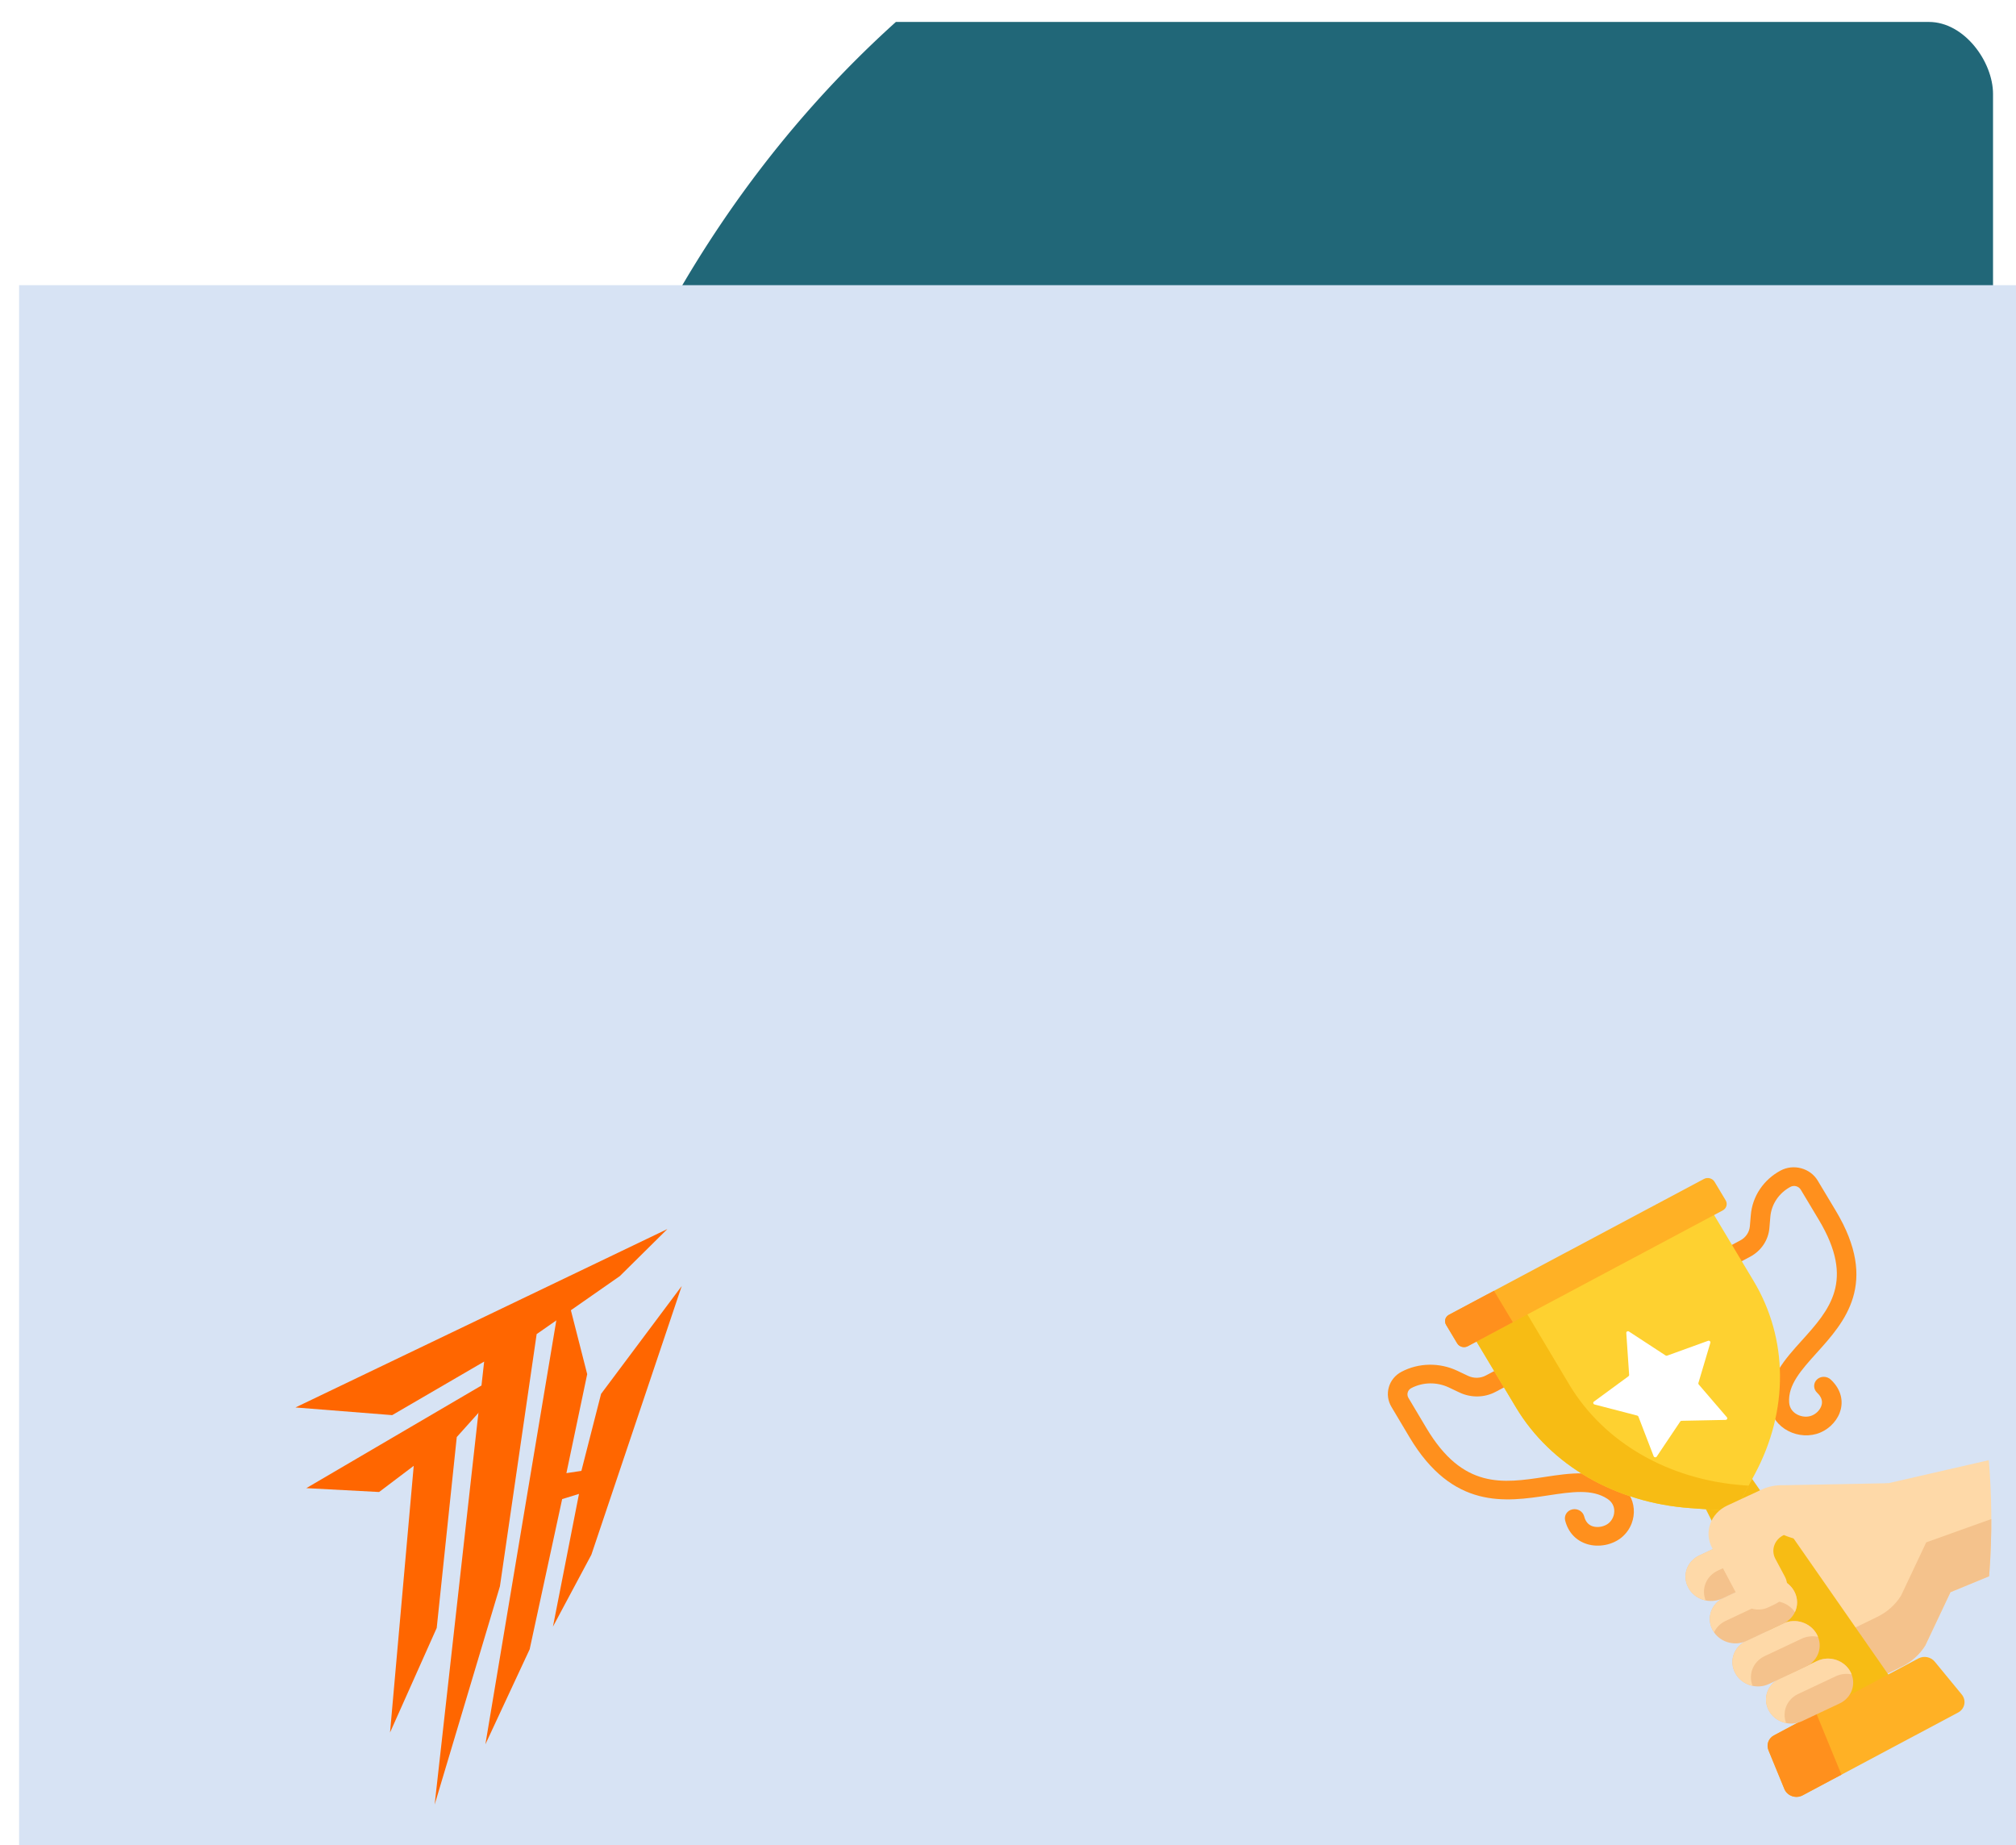 <?xml version="1.0" encoding="UTF-8" standalone="no"?>
<svg
   xmlns:dc="http://purl.org/dc/elements/1.1/"
   xmlns:cc="http://creativecommons.org/ns#"
   xmlns:rdf="http://www.w3.org/1999/02/22-rdf-syntax-ns#"
   xmlns:svg="http://www.w3.org/2000/svg"
   xmlns="http://www.w3.org/2000/svg"
   xmlns:xlink="http://www.w3.org/1999/xlink"
   xmlns:sodipodi="http://sodipodi.sourceforge.net/DTD/sodipodi-0.dtd"
   xmlns:inkscape="http://www.inkscape.org/namespaces/inkscape"
   version="1.0"
   width="100%"
   height="100%"
   viewBox="0 0 467.696 428.103"
   preserveAspectRatio="xMidYMid meet"
   id="svg2"
   inkscape:version="0.48.5 r10040"
   sodipodi:docname="strava_ice_square.svg"
   inkscape:export-filename="D:\Projekte\tiroltrailhead\webmap\images\your_stencils\icedearth_pokal_sq.png"
   inkscape:export-xdpi="200"
   inkscape:export-ydpi="200">
  <defs
     id="defs38">
    <clipPath
       clipPathUnits="userSpaceOnUse"
       id="clipPath3808">
      <path
         sodipodi:type="arc"
         style="fill:none;stroke:#ff8dff;stroke-width:3.5;stroke-linecap:round;stroke-linejoin:round;stroke-miterlimit:4;stroke-opacity:1;stroke-dasharray:none"
         id="path3810"
         sodipodi:cx="202.11864"
         sodipodi:cy="248.38136"
         sodipodi:rx="204.81355"
         sodipodi:ry="214.24576"
         d="m 406.932,248.381 a 204.814,214.246 0 1 1 -409.627,0 204.814,214.246 0 1 1 409.627,0 z"
         transform="matrix(0.946,0,0,0.946,-3.835,-26.087)" />
    </clipPath>
    <clipPath
       clipPathUnits="userSpaceOnUse"
       id="clipPath3812">
      <path
         sodipodi:type="arc"
         style="fill:none;stroke:#ff8dff;stroke-width:3.5;stroke-linecap:round;stroke-linejoin:round;stroke-miterlimit:4;stroke-opacity:1;stroke-dasharray:none"
         id="path3814"
         sodipodi:cx="202.11864"
         sodipodi:cy="248.38136"
         sodipodi:rx="204.81355"
         sodipodi:ry="214.24576"
         d="m 406.932,248.381 a 204.814,214.246 0 1 1 -409.627,0 204.814,214.246 0 1 1 409.627,0 z"
         transform="matrix(9.207,0,0,-9.295,-42.866,4439.696)" />
    </clipPath>
    <clipPath
       clipPathUnits="userSpaceOnUse"
       id="clipPath3808-1">
      <path
         sodipodi:type="arc"
         style="fill:none;stroke:#ff8dff;stroke-width:3.5;stroke-linecap:round;stroke-linejoin:round;stroke-miterlimit:4;stroke-opacity:1;stroke-dasharray:none"
         id="path3810-7"
         sodipodi:cx="202.11864"
         sodipodi:cy="248.38136"
         sodipodi:rx="204.81355"
         sodipodi:ry="214.24576"
         d="m 406.932,248.381 a 204.814,214.246 0 1 1 -409.627,0 204.814,214.246 0 1 1 409.627,0 z"
         transform="matrix(0.946,0,0,0.946,-3.835,-26.087)" />
    </clipPath>
    <clipPath
       clipPathUnits="userSpaceOnUse"
       id="clipPath3808-1-0">
      <path
         sodipodi:type="arc"
         style="fill:none;stroke:#ff8dff;stroke-width:3.5;stroke-linecap:round;stroke-linejoin:round;stroke-miterlimit:4;stroke-opacity:1;stroke-dasharray:none"
         id="path3810-7-9"
         sodipodi:cx="202.11864"
         sodipodi:cy="248.38136"
         sodipodi:rx="204.81355"
         sodipodi:ry="214.24576"
         d="m 406.932,248.381 a 204.814,214.246 0 1 1 -409.627,0 204.814,214.246 0 1 1 409.627,0 z"
         transform="matrix(0.946,0,0,0.946,-3.835,-26.087)" />
    </clipPath>
    <clipPath
       clipPathUnits="userSpaceOnUse"
       id="clipPath3808-1-0-4">
      <path
         sodipodi:type="arc"
         style="fill:none;stroke:#ff8dff;stroke-width:3.5;stroke-linecap:round;stroke-linejoin:round;stroke-miterlimit:4;stroke-opacity:1;stroke-dasharray:none"
         id="path3810-7-9-5"
         sodipodi:cx="202.11864"
         sodipodi:cy="248.38136"
         sodipodi:rx="204.81355"
         sodipodi:ry="214.24576"
         d="m 406.932,248.381 a 204.814,214.246 0 1 1 -409.627,0 204.814,214.246 0 1 1 409.627,0 z"
         transform="matrix(0.946,0,0,0.946,-3.835,-26.087)" />
    </clipPath>
    <clipPath
       clipPathUnits="userSpaceOnUse"
       id="clipPath3884">
      <path
         sodipodi:type="arc"
         style="fill:none;stroke:#00a0ff;stroke-opacity:1"
         id="path3886"
         sodipodi:cx="214.3582"
         sodipodi:cy="215.81009"
         sodipodi:rx="202.4239"
         sodipodi:ry="204.71896"
         d="m 416.782,215.81 a 202.424,204.719 0 1 1 -404.848,0 202.424,204.719 0 1 1 404.848,0 z"
         transform="matrix(0.929,0,0,0.918,16.651,13.035)" />
    </clipPath>
    <clipPath
       clipPathUnits="userSpaceOnUse"
       id="clipPath3888">
      <path
         sodipodi:type="arc"
         style="fill:none;stroke:#00a0ff;stroke-opacity:1"
         id="path3890"
         sodipodi:cx="214.3582"
         sodipodi:cy="215.81009"
         sodipodi:rx="202.4239"
         sodipodi:ry="204.71896"
         d="m 416.782,215.81 a 202.424,204.719 0 1 1 -404.848,0 202.424,204.719 0 1 1 404.848,0 z"
         transform="matrix(0.929,0,0,0.918,16.651,13.035)" />
    </clipPath>
    <clipPath
       clipPathUnits="userSpaceOnUse"
       id="clipPath3892">
      <path
         sodipodi:type="arc"
         style="fill:none;stroke:#00a0ff;stroke-opacity:1"
         id="path3894"
         sodipodi:cx="214.3582"
         sodipodi:cy="215.81009"
         sodipodi:rx="202.4239"
         sodipodi:ry="204.71896"
         d="m 416.782,215.81 a 202.424,204.719 0 1 1 -404.848,0 202.424,204.719 0 1 1 404.848,0 z"
         transform="matrix(0.929,0,0,0.918,16.651,13.035)" />
    </clipPath>
    <clipPath
       clipPathUnits="userSpaceOnUse"
       id="clipPath3900">
      <path
         sodipodi:type="arc"
         style="fill:none;stroke:#00a0ff;stroke-opacity:1"
         id="path3902"
         sodipodi:cx="214.3582"
         sodipodi:cy="215.81009"
         sodipodi:rx="202.4239"
         sodipodi:ry="204.71896"
         d="m 416.782,215.81 a 202.424,204.719 0 1 1 -404.848,0 202.424,204.719 0 1 1 404.848,0 z"
         transform="matrix(0.929,0,0,0.918,16.651,13.035)" />
    </clipPath>
    <clipPath
       clipPathUnits="userSpaceOnUse"
       id="clipPath4289">
      <path
         transform="matrix(-3.934,1.182,1.169,3.89,986.222,-1413.395)"
         d="m 416.782,215.81 a 202.424,204.719 0 1 1 -404.848,0 202.424,204.719 0 1 1 404.848,0 z"
         sodipodi:ry="204.71896"
         sodipodi:rx="202.4239"
         sodipodi:cy="215.81009"
         sodipodi:cx="214.3582"
         id="path4291"
         style="fill:none;stroke:#00a0ff;stroke-opacity:1"
         sodipodi:type="arc" />
    </clipPath>
    <clipPath
       clipPathUnits="userSpaceOnUse"
       id="clipPath3880">
      <path
         sodipodi:type="arc"
         style="fill:none;stroke:#00a0ff;stroke-opacity:1"
         id="path3882"
         sodipodi:cx="214.3582"
         sodipodi:cy="215.81009"
         sodipodi:rx="202.4239"
         sodipodi:ry="204.71896"
         d="m 416.782,215.81 a 202.424,204.719 0 1 1 -404.848,0 202.424,204.719 0 1 1 404.848,0 z"
         transform="matrix(2.915,-0.876,0.866,2.882,-370.481,-539.625)" />
    </clipPath>
    <clipPath
       clipPathUnits="userSpaceOnUse"
       id="clipPath4563">
      <rect
         style="fill:#808080;fill-opacity:0;fill-rule:nonzero;stroke:#00a0ff;stroke-width:0.857;stroke-linecap:round;stroke-linejoin:round;stroke-miterlimit:4;stroke-opacity:1;stroke-dasharray:none"
         id="rect4565"
         width="379.94"
         height="362.08"
         x="-61.61"
         y="35.489"
         rx="14.527"
         ry="14.527" />
    </clipPath>
    <clipPath
       clipPathUnits="userSpaceOnUse"
       id="clipPath4583">
      <path
         style="fill:none;stroke:#000000;stroke-width:0.659px;stroke-linecap:butt;stroke-linejoin:miter;stroke-opacity:1"
         d="m -280.176,24.021 8.005,-8.781 10.746,-8.76 12.017,-7.432 11.573,-4.06 12.54,-2.214 13.47,-0.81 12.848,-0.478 17.396,1.083 9.889,2.523 10.223,4.736 14.527,16.963 10.122,14.944 c 3.189,10.219 2.962,19.62 6.049,27.824 2.439,6.7 3.565,12.525 4.839,18.449 0.109,4.951 2.159,0.919 -2.571,13.761 0,0 -2.849,8.235 -1.663,10.888 0.998,2.235 3.254,24.971 -1.059,29.79 -0.009,2.386 -2.361,4.318 -4.385,5.898 l -3.629,2.419 c 0,0 -3.024,1.815 -4.234,5.444 -1.21,3.629 -3.932,6.049 -3.932,6.049 0,0 -1.815,2.117 -4.234,5.746 -2.419,3.629 -3.327,1.512 -4.537,8.771 -1.21,7.258 -3.629,13.912 -5.444,19.961 -1.815,6.049 1.21,2.419 -2.419,8.468 -3.629,6.049 -2.419,8.468 -5.444,11.493 -3.024,3.024 -2.419,3.629 -8.468,7.258 -6.049,3.629 -8.468,4.234 -9.073,7.258 -0.605,3.024 -1.815,5.444 -0.605,10.283 1.21,4.839 1.815,12.702 2.419,16.332 0.605,3.629 3.024,8.468 3.024,8.468 0,0 5.444,7.258 8.468,9.073 3.024,1.815 6.049,9.678 6.049,9.678 0,0 1.815,6.049 2.419,8.468 0.605,2.419 0.605,4.839 3.629,9.073 3.024,4.234 6.654,7.863 9.678,12.097 3.024,4.234 11.493,18.146 11.493,18.146 0,0 3.024,6.654 5.444,10.283 2.419,3.629 18.283,38.456 18.283,38.456 -103.836,-0.997 -140.308,2.271 -252.028,0.999 -24.352,-0.277 -19.984,-17.229 -21.033,-29.808 1.043,-57.247 1.621,-65.999 43.331,-119.692 -59.948,65.934 -5.287,0.022 -7.516,-16.373 0,0 -3.024,3.629 -6.654,7.258 -10.461,14.302 -6.304,4.314 -2.419,-3.629 2.419,-4.839 5.444,-14.517 5.444,-14.517 0,0 -0.605,-1.21 -3.629,4.234 -3.024,5.444 -4.234,7.258 -6.654,10.283 -2.419,3.024 -7.258,9.073 -4.839,3.629 2.419,-5.444 7.258,-13.912 7.258,-13.912 0,0 4.839,-12.702 3.629,-9.678 -1.21,3.024 -6.049,9.073 -9.678,12.097 -3.629,3.024 -10.888,12.702 -4.839,1.21 6.049,-11.493 13.912,-22.985 13.912,-22.985 0,0 6.654,-12.702 7.258,-17.541 0.605,-4.839 4.234,-10.888 0.605,-6.049 -3.629,4.839 -9.073,11.493 -13.912,18.146 -4.839,6.654 -15.727,16.332 -22.38,22.985 -6.654,6.654 -3.024,1.815 -7.258,7.258 -4.234,5.444 -7.258,9.073 -12.097,14.517 -4.839,5.444 -12.702,10.888 -6.049,3.629 6.654,-7.258 9.073,-9.073 16.332,-18.751 7.258,-9.678 7.863,-10.888 13.307,-20.566 5.444,-9.678 13.307,-22.985 13.307,-22.985 0,0 -2.419,-1.21 1.21,-9.073 3.629,-7.863 9.678,-18.751 9.678,-18.751 l 12.702,-18.751 -15.122,7.863 c 0,0 -0.605,-1.815 -9.678,1.815 -9.073,3.629 -14.517,5.444 -19.356,9.678 -4.839,4.234 -11.493,9.678 -11.493,9.678 0,0 12.097,-14.517 13.912,-17.541 1.815,-3.024 5.444,-7.863 1.815,-4.839 -3.629,3.024 -11.493,5.444 -11.493,5.444 0,0 4.234,-5.444 7.863,-6.654 3.629,-1.21 9.073,-2.419 12.702,-9.073 3.629,-6.654 3.629,-13.307 11.493,-19.356 7.863,-6.049 10.283,-11.493 16.936,-15.727 6.654,-4.234 27.824,-14.517 32.058,-16.332 4.234,-1.815 12.702,-8.771 16.332,-10.888 2.154,-1.257 4.234,-3.78 10.888,-11.039 6.654,-7.258 12.702,-13.761 12.702,-13.761 z"
         id="path4585"
         inkscape:connector-curvature="0"
         sodipodi:nodetypes="ccccccccccccccccscccscssssssssscscssscscsccccccssscssscssssssssscscccsscsscsssssssc" />
    </clipPath>
  </defs>
  <sodipodi:namedview
     pagecolor="#89ffff"
     bordercolor="#666666"
     borderopacity="1"
     objecttolerance="10"
     gridtolerance="10"
     guidetolerance="10"
     inkscape:pageopacity="0"
     inkscape:pageshadow="2"
     inkscape:window-width="1462"
     inkscape:window-height="841"
     id="namedview36"
     showgrid="false"
     inkscape:zoom="1.4"
     inkscape:cx="107.441"
     inkscape:cy="220.53288"
     inkscape:window-x="66"
     inkscape:window-y="-8"
     inkscape:window-maximized="1"
     inkscape:current-layer="svg2"
     fit-margin-top="5"
     fit-margin-left="5"
     fit-margin-right="5"
     fit-margin-bottom="5"
     inkscape:snap-grids="false">
    <inkscape:grid
       type="xygrid"
       id="grid3295"
       empspacing="5"
       visible="true"
       enabled="true"
       snapvisiblegridlinesonly="true"
       originx="66.426px"
       originy="-1.251px" />
  </sodipodi:namedview>
  <path
     sodipodi:type="arc"
     style="fill:#216778;fill-opacity:1;fill-rule:nonzero;stroke:none"
     id="path3104"
     sodipodi:cx="214.3582"
     sodipodi:cy="215.81009"
     sodipodi:rx="231.12976"
     sodipodi:ry="231.12976"
     d="m 445.488,215.81 a 231.13,231.13 0 1 1 -462.26,0 231.13,231.13 0 1 1 462.26,0 z"
     transform="matrix(1.024,0,0,1.15,136.396,-35.721)"
     clip-path="url(#clipPath4563)" />
  <flowRoot
     xml:space="preserve"
     id="flowRoot3038"
     style="font-size:40px;font-style:normal;font-variant:normal;font-weight:normal;font-stretch:normal;text-align:start;line-height:125%;letter-spacing:-1px;word-spacing:0px;writing-mode:lr-tb;text-anchor:start;fill:#000000;fill-opacity:1;stroke:none;font-family:Snap ITC;-inkscape-font-specification:Snap ITC"
     clip-path="url(#clipPath3892)"
     transform="translate(66.426,8.825)"><flowRegion
       id="flowRegion3040"><rect
         id="rect3042"
         width="39.475"
         height="40.393"
         x="164.326"
         y="152.467" /></flowRegion><flowPara
       id="flowPara3044" /></flowRoot>  <flowRoot
     xml:space="preserve"
     id="flowRoot3801"
     style="font-size:40px;font-style:normal;font-variant:normal;font-weight:normal;font-stretch:normal;text-align:start;line-height:125%;letter-spacing:-1px;word-spacing:0px;writing-mode:lr-tb;text-anchor:start;fill:#000000;fill-opacity:1;stroke:none;font-family:Snap ITC;-inkscape-font-specification:Snap ITC"
     clip-path="url(#clipPath3888)"
     transform="translate(66.426,8.825)"><flowRegion
       id="flowRegion3803"><rect
         id="rect3805"
         width="123.015"
         height="79.868"
         x="105.573"
         y="251.613" /></flowRegion><flowPara
       id="flowPara3807" /></flowRoot>  <flowRoot
     xml:space="preserve"
     id="flowRoot3809"
     style="font-size:40px;font-style:normal;font-variant:normal;font-weight:normal;font-stretch:normal;text-align:start;line-height:125%;letter-spacing:-1px;word-spacing:0px;writing-mode:lr-tb;text-anchor:start;fill:#000000;fill-opacity:1;stroke:none;font-family:Snap ITC;-inkscape-font-specification:Snap ITC"
     clip-path="url(#clipPath3884)"
     transform="translate(66.426,8.825)"><flowRegion
       id="flowRegion3811"><rect
         id="rect3813"
         width="106.491"
         height="84.458"
         x="131.277"
         y="300.268" /></flowRegion><flowPara
       id="flowPara3815" /></flowRoot>  <g
     id="g3097"
     transform="matrix(0.991,0,0,0.991,1.791,3.092)">
    <flowRoot
       transform="matrix(2.107,0,0,3.369,291.632,-6.793)"
       style="font-size:40px;font-style:normal;font-variant:normal;font-weight:normal;font-stretch:normal;text-align:center;line-height:125%;letter-spacing:-1px;word-spacing:0px;writing-mode:lr-tb;text-anchor:middle;fill:#162d50;fill-opacity:1;stroke:none;font-family:Snap ITC;-inkscape-font-specification:Snap ITC"
       id="flowRoot3817-1"
       xml:space="preserve"><flowRegion
         id="flowRegion3819-7"><rect
           style="text-align:center;text-anchor:middle;fill:#162d50;fill-opacity:1"
           y="23.025"
           x="-134.949"
           height="218.489"
           width="351.603"
           id="rect3821-4" /></flowRegion><flowPara
         style="font-style:normal;font-variant:normal;font-weight:normal;font-stretch:normal;text-align:center;line-height:88%;letter-spacing:0px;text-anchor:middle;fill:#162d50;fill-opacity:1;stroke:none;font-family:IcedEarth;-inkscape-font-specification:IcedEarth"
         id="flowPara3823-0">ICED<flowSpan
   id="flowSpan3829-9"
   style="text-align:center;line-height:88%;letter-spacing:0px;text-anchor:middle;fill:#162d50;stroke:none" /></flowPara><flowPara
         id="flowPara3178"
         style="font-style:normal;font-variant:normal;font-weight:normal;font-stretch:normal;text-align:center;line-height:88%;letter-spacing:0px;text-anchor:middle;fill:#162d50;fill-opacity:1;stroke:none;font-family:IcedEarth;-inkscape-font-specification:IcedEarth">EARTH</flowPara><flowPara
         id="flowPara3833-4"
         style="font-style:normal;font-variant:normal;font-weight:normal;font-stretch:normal;text-align:center;line-height:88%;letter-spacing:0px;text-anchor:middle;fill:#162d50;fill-opacity:1;stroke:none;font-family:IcedEarth;-inkscape-font-specification:IcedEarth" /></flowRoot>    <flowRoot
       transform="matrix(2.107,0,0,3.369,287,-13.931)"
       style="font-size:40px;font-style:normal;font-variant:normal;font-weight:normal;font-stretch:normal;text-align:center;line-height:125%;letter-spacing:-1px;word-spacing:0px;writing-mode:lr-tb;text-anchor:middle;fill:#d7e3f4;fill-opacity:1;stroke:none;font-family:Snap ITC;-inkscape-font-specification:Snap ITC"
       id="flowRoot3817"
       xml:space="preserve"><flowRegion
         id="flowRegion3819"><rect
           style="text-align:center;text-anchor:middle;fill:#d7e3f4;fill-opacity:1"
           y="23.025"
           x="-134.949"
           height="218.489"
           width="351.603"
           id="rect3821" /></flowRegion><flowPara
         style="font-style:normal;font-variant:normal;font-weight:normal;font-stretch:normal;text-align:center;line-height:88%;letter-spacing:0px;text-anchor:middle;fill:#d7e3f4;fill-opacity:1;stroke:none;font-family:IcedEarth;-inkscape-font-specification:IcedEarth"
         id="flowPara3823">ICED<flowSpan
   id="flowSpan3829"
   style="text-align:center;line-height:88%;letter-spacing:0px;text-anchor:middle;fill:#d7e3f4;stroke:none" /></flowPara><flowPara
         id="flowPara3176"
         style="font-style:normal;font-variant:normal;font-weight:normal;font-stretch:normal;text-align:center;line-height:88%;letter-spacing:0px;text-anchor:middle;fill:#d7e3f4;fill-opacity:1;stroke:none;font-family:IcedEarth;-inkscape-font-specification:IcedEarth">EARTH</flowPara><flowPara
         id="flowPara3833"
         style="font-style:normal;font-variant:normal;font-weight:normal;font-stretch:normal;text-align:center;line-height:88%;letter-spacing:0px;text-anchor:middle;fill:#d7e3f4;fill-opacity:1;stroke:none;font-family:IcedEarth;-inkscape-font-specification:IcedEarth" /></flowRoot>  </g>
  <image
     y="-10.69"
     x="-424.38"
     id="image3920"
     xlink:href="file:///D:/Desktop/2020-11-20%2010_53_30-'Game%20of%20Thrones'_%20The%20huge%20difference%20between%20White%20Walkers%20and%20wights%20-%20Busine.jpg"
     height="494.035"
     width="342.616"
     clip-path="url(#clipPath4583)"
     transform="matrix(1.057,0,0,1.1,446.554,13.357)" />
  <g
     id="g3135"
     transform="matrix(-0.102,0.266,0.281,0.102,352.431,242.916)"
     clip-path="url(#clipPath3880)">
    <g
       id="g3051">
      <path
         id="path3053"
         d="m 191.039,333.947 c -1.001,0 -1.998,-0.058 -2.987,-0.176 -8.962,-1.07 -16.093,-6.596 -20.08,-15.558 -1.706,-3.836 0.021,-8.329 3.857,-10.034 3.834,-1.704 8.328,0.021 10.035,3.856 1.772,3.985 4.46,6.22 7.991,6.64 4.147,0.492 9.063,-1.606 11.676,-5 2.397,-3.112 3.263,-7.481 2.261,-11.401 -0.64,-2.503 -2.331,-5.896 -6.753,-7.839 -13.172,-5.791 -28.175,-0.242 -45.548,6.179 C 120.026,312.248 80.864,326.727 37.326,274.96 L 19.295,253.521 c -3.632,-4.317 -5.36,-9.791 -4.868,-15.412 0.492,-5.62 3.147,-10.709 7.473,-14.329 11.735,-9.82 27.551,-13.266 42.307,-9.215 l 8.852,2.43 c 4.708,1.291 9.75,0.188 13.487,-2.956 l 24.017,-20.201 c 3.213,-2.7 8.008,-2.288 10.71,0.925 2.702,3.213 2.288,8.007 -0.924,10.71 l -24.018,20.201 c -7.563,6.36 -17.767,8.593 -27.297,5.98 l -8.851,-2.43 c -9.949,-2.731 -20.613,-0.408 -28.527,6.214 -1.207,1.01 -1.947,2.429 -2.084,3.997 -0.138,1.568 0.344,3.095 1.357,4.3 l 18.031,21.439 c 36.657,43.584 66.093,32.701 97.258,21.18 18.751,-6.933 38.14,-14.102 56.938,-5.839 7.821,3.438 13.278,9.828 15.364,17.993 2.165,8.472 0.317,17.608 -4.945,24.442 -5.234,6.799 -14.001,10.997 -22.536,10.997 z"
         style="fill:#ff901d"
         inkscape:connector-curvature="0" />
      <path
         id="path3055"
         d="m 333.481,213.91 c -3.993,0.001 -8.002,-0.824 -11.723,-2.484 -7.697,-3.434 -13.076,-9.889 -15.146,-18.177 -4.977,-19.92 5.357,-37.825 15.351,-55.139 16.61,-28.776 32.298,-55.958 -4.485,-99.436 L 299.384,17.287 c -1.017,-1.201 -2.44,-1.933 -4.009,-2.062 -1.567,-0.134 -3.093,0.361 -4.291,1.381 -7.86,6.683 -11.947,16.804 -10.932,27.072 l 0.903,9.134 c 0.971,9.834 -2.952,19.516 -10.496,25.898 L 246.6,98.98 c -3.205,2.714 -8.001,2.312 -10.713,-0.894 -2.712,-3.205 -2.312,-8.001 0.893,-10.712 l 23.959,-20.27 c 3.728,-3.153 5.666,-7.937 5.186,-12.797 l -0.903,-9.134 c -1.505,-15.228 4.556,-30.236 16.213,-40.149 4.298,-3.654 9.763,-5.415 15.384,-4.951 5.623,0.462 10.726,3.088 14.37,7.395 l 18.094,21.388 c 43.688,51.639 22.816,87.799 6.046,116.855 -9.259,16.041 -17.255,29.896 -13.768,43.855 1.17,4.686 4.23,6.925 6.59,7.977 3.696,1.649 8.148,1.531 11.62,-0.307 3.785,-2.003 6.685,-6.489 6.896,-10.666 0.179,-3.55 -1.57,-6.577 -5.199,-8.996 -3.493,-2.329 -4.438,-7.048 -2.11,-10.541 2.328,-3.493 7.048,-4.437 10.541,-2.11 8.163,5.44 12.407,13.401 11.952,22.415 -0.479,9.471 -6.493,18.85 -14.967,23.335 -4.071,2.153 -8.627,3.237 -13.203,3.237 z"
         style="fill:#ff901d"
         inkscape:connector-curvature="0" />
    </g>
    <path
       style="fill:#fed9a8"
       d="m 345.309,460.639 -47.817,3.436 -44.971,46.172 c -1.09,1.119 -2.616,2.052 -4.15,1.751 l -44.226,-8.672 c -5.394,-1.058 -21.295,-5.152 -43.186,-12.014 L 231.33,388.75 278.525,310.085 c 7.911,-13.186 26.202,-15.221 36.818,-4.097 l 88.557,67.843 c 13.385,10.254 14.214,30.128 1.73,41.462 l -37.222,33.79 c -6.484,5.966 -14.506,9.978 -23.099,11.556 z"
       id="path3057"
       inkscape:connector-curvature="0"
       sodipodi:nodetypes="cccssccscsccc" />
    <path
       style="fill:#f4c28c"
       d="m 403.9,373.832 -21.651,-16.587 c 2.328,9.273 -0.287,19.597 -8.036,26.632 l -37.222,33.79 c -6.484,5.965 -14.506,9.977 -23.1,11.555 l -47.817,3.436 -62.262,70.509 c 27.193,6.064 27.86,6.066 46.558,9.395 L 297.492,464.075 l 47.817,-3.436 c 8.594,-1.578 16.615,-5.59 23.1,-11.555 l 37.222,-33.79 c 12.484,-11.334 11.655,-31.208 -1.731,-41.462 z"
       id="path3059"
       inkscape:connector-curvature="0"
       sodipodi:nodetypes="ccccccccccccc" />
    <path
       id="path3061"
       d="m 336.501,335.224 8.936,9.612 c -5.031,0.537 -10.186,-1.171 -13.834,-5.095 l -8.131,-8.746 c 4.674,-0.86 9.615,0.557 13.029,4.229 z"
       style="fill:#e8d06b"
       inkscape:connector-curvature="0" />
    <polygon
       id="polygon3063"
       points="274.633,235.737 451.619,417.485 394.845,465.234 245.168,260.519 "
       style="fill:#f7bc14" />
    <path
       id="path3065"
       d="m 65.003,176.751 48.915,58.159 c 34.687,41.243 89.334,61.509 147.215,54.594 l 34.32,-4.1 9.922,-33.11 C 322.108,196.454 311.509,139.143 276.821,97.9 L 227.906,39.741 65.003,176.751 z"
       style="fill:#fed130"
       inkscape:connector-curvature="0" />
    <path
       id="path3067"
       d="m 276.821,97.901 -48.915,-58.159 -34.944,29.39 51.574,61.054 c 34.687,41.243 45.287,98.554 28.554,154.394 l -1.087,3.626 23.45,-2.801 9.922,-33.11 c 16.732,-55.839 6.133,-113.15 -28.554,-154.394 z"
       style="fill:#f7bc14"
       inkscape:connector-curvature="0" />
    <path
       id="path3069"
       d="M 243.304,45.899 68.429,192.977 c -2.547,2.142 -6.349,1.814 -8.491,-0.733 L 48.872,179.086 c -2.142,-2.547 -1.814,-6.349 0.733,-8.491 L 224.48,23.517 c 2.547,-2.142 6.349,-1.814 8.491,0.733 l 11.066,13.158 c 2.143,2.547 1.815,6.348 -0.733,8.491 z"
       style="fill:#ffb125"
       inkscape:connector-curvature="0" />
    <path
       id="path3071"
       d="M 244.037,37.408 232.971,24.25 c -2.142,-2.547 -5.944,-2.875 -8.491,-0.733 L 193.586,49.5 212.41,71.882 243.304,45.899 c 2.548,-2.143 2.876,-5.944 0.733,-8.491 z"
       style="fill:#ff901d"
       inkscape:connector-curvature="0" />
    <path
       id="path3073"
       d="m 189.094,157.089 31.298,13.717 c 0.401,0.176 0.864,0.143 1.236,-0.088 l 29.043,-18.006 c 0.938,-0.581 2.135,0.165 2.026,1.263 l -3.374,34.005 c -0.043,0.436 0.131,0.866 0.465,1.148 l 26.099,22.057 c 0.843,0.712 0.503,2.082 -0.575,2.318 l -33.383,7.299 c -0.428,0.094 -0.783,0.392 -0.948,0.798 l -12.913,31.638 c -0.417,1.022 -1.825,1.122 -2.382,0.169 l -17.258,-29.494 c -0.221,-0.378 -0.615,-0.623 -1.052,-0.655 l -34.08,-2.504 c -1.101,-0.081 -1.631,-1.389 -0.897,-2.213 l 22.717,-25.527 c 0.291,-0.327 0.403,-0.777 0.298,-1.203 l -8.15,-33.186 c -0.261,-1.07 0.819,-1.979 1.83,-1.536 z"
       style="fill:#ffffff"
       inkscape:connector-curvature="0" />
    <path
       id="path3075"
       d="m 494.125,413.381 -106.643,89.692 c -4.629,3.894 -11.638,2.762 -14.806,-2.391 L 355.05,472.015 c -2.569,-4.177 -1.692,-9.606 2.061,-12.762 l 99.047,-83.303 c 3.753,-3.156 9.251,-3.09 12.927,0.157 l 25.222,22.279 c 4.534,4.003 4.448,11.101 -0.182,14.995 z"
       style="fill:#ffb125"
       inkscape:connector-curvature="0" />
    <path
       id="path3077"
       d="m 494.307,398.384 -25.222,-22.279 c -3.675,-3.246 -9.174,-3.313 -12.927,-0.157 l -28.899,24.306 40.226,35.532 26.64,-22.405 c 4.63,-3.894 4.716,-10.992 0.182,-14.997 z"
       style="fill:#ff901d"
       inkscape:connector-curvature="0" />
    <path
       id="path3079"
       d="m 386.244,413.718 0,0 c 7.223,7.781 19.387,8.231 27.165,1.005 l 24.058,-22.35 c 7.774,-7.222 8.224,-19.378 1.004,-27.155 l 0,0 c -7.223,-7.781 -19.387,-8.231 -27.165,-1.005 l -24.058,22.35 c -7.774,7.222 -8.224,19.378 -1.004,27.155 z"
       style="fill:#f4c28c"
       inkscape:connector-curvature="0" />
    <path
       id="path3081"
       d="m 387.248,386.562 24.058,-22.35 c 7.778,-7.226 19.942,-6.776 27.165,1.005 l 0,0 c 4.188,4.512 5.79,10.497 4.883,16.138 -7.318,-6.236 -18.308,-6.143 -25.525,0.561 l -24.058,22.35 c -3.264,3.032 -5.231,6.935 -5.888,11.017 -0.569,-0.485 -1.119,-1.004 -1.64,-1.565 l 0,0 c -7.219,-7.777 -6.769,-19.933 1.005,-27.156 z"
       style="fill:#fed9a8"
       inkscape:connector-curvature="0" />
    <path
       id="path3083"
       d="m 366.97,379.037 0,0 c 7.332,7.898 19.68,8.355 27.575,1.02 l 23.633,-21.955 c 7.891,-7.331 8.348,-19.671 1.019,-27.565 l 0,0 c -7.332,-7.898 -19.68,-8.355 -27.575,-1.02 l -23.633,21.955 c -7.891,7.331 -8.348,19.67 -1.019,27.565 z"
       style="fill:#f4c28c"
       inkscape:connector-curvature="0" />
    <path
       id="path3085"
       d="m 367.989,351.471 23.633,-21.955 c 7.896,-7.335 20.243,-6.878 27.575,1.02 l 0,0 c 4.2,4.525 5.838,10.509 4.99,16.175 -7.428,-6.465 -18.69,-6.415 -26.067,0.438 l -23.633,21.955 c -3.368,3.129 -5.377,7.172 -6.009,11.391 -0.522,-0.454 -1.027,-0.939 -1.508,-1.458 l 0,0 c -7.329,-7.895 -6.872,-20.234 1.019,-27.566 z"
       style="fill:#fed9a8"
       inkscape:connector-curvature="0" />
    <path
       id="path3087"
       d="m 340.293,350.692 0,0 c 7.332,7.898 19.68,8.355 27.575,1.02 l 23.633,-21.955 c 7.891,-7.331 8.348,-19.671 1.019,-27.565 l 0,0 c -7.332,-7.898 -19.68,-8.355 -27.575,-1.02 l -23.633,21.955 c -7.891,7.332 -8.347,19.671 -1.019,27.565 z"
       style="fill:#f4c28c"
       inkscape:connector-curvature="0" />
    <path
       id="path3089"
       d="m 341.313,323.127 23.633,-21.955 c 7.896,-7.335 20.243,-6.878 27.575,1.02 l 0,0 c 0.506,0.545 0.971,1.113 1.403,1.697 -4.288,0.301 -8.505,2.01 -11.9,5.164 l -23.633,21.955 c -7.347,6.825 -8.246,17.99 -2.422,25.868 -5.686,0.399 -11.495,-1.681 -15.675,-6.184 l 0,0 c -7.329,-7.894 -6.873,-20.233 1.019,-27.565 z"
       style="fill:#fed9a8"
       inkscape:connector-curvature="0" />
    <path
       id="path3091"
       d="m 314.602,321.286 0,0 c 7.332,7.898 19.68,8.355 27.575,1.02 l 23.633,-21.955 c 7.891,-7.331 8.348,-19.671 1.019,-27.565 l 0,0 c -7.332,-7.898 -19.68,-8.355 -27.575,-1.02 l -23.633,21.955 c -7.891,7.331 -8.347,19.671 -1.019,27.565 z"
       style="fill:#f4c28c"
       inkscape:connector-curvature="0" />
    <g
       id="g3093">
      <path
         id="path3095"
         d="m 315.621,293.721 23.633,-21.955 c 7.896,-7.335 20.243,-6.878 27.575,1.02 l 0,0 c 4.196,4.52 5.835,10.497 4.993,16.157 -7.428,-6.477 -18.699,-6.431 -26.081,0.427 l -23.633,21.955 c -3.373,3.134 -5.383,7.183 -6.012,11.408 -0.517,-0.451 -1.017,-0.932 -1.494,-1.446 l 0,0 c -7.328,-7.895 -6.872,-20.235 1.019,-27.566 z"
         style="fill:#fed9a8"
         inkscape:connector-curvature="0" />
      <path
         id="path3097"
         d="m 359.758,336.216 -4.383,4.072 c -6.895,6.406 -17.536,6.161 -23.772,-0.546 l -11.034,-11.869 c -5.401,-5.81 -14.628,-5.991 -20.564,-0.404 l 0,0 c 3.322,51.398 -68.674,61.283 -68.674,61.283 l 30.601,-75.27 c 1.887,-5.615 5.152,-10.702 9.492,-14.787 l 21.733,-20.454 c 10.566,-9.944 26.988,-9.628 36.61,0.707 l 31.178,33.488 c 6.251,6.711 5.719,17.364 -1.187,23.78 z"
         style="fill:#fed9a8"
         inkscape:connector-curvature="0" />
    </g>
    <g
       id="g3099" />
    <g
       id="g3101" />
    <g
       id="g3103" />
    <g
       id="g3105" />
    <g
       id="g3107" />
    <g
       id="g3109" />
    <g
       id="g3111" />
    <g
       id="g3113" />
    <g
       id="g3115" />
    <g
       id="g3117" />
    <g
       id="g3119" />
    <g
       id="g3121" />
    <g
       id="g3123" />
    <g
       id="g3125" />
    <g
       id="g3127" />
  </g>
  <g
     transform="matrix(0.595,0,0,0.595,-96.646,260.464)"
     id="g3940"
     clip-path="none">
    <g
       transform="matrix(1.736,0,0,1.955,-277.953,-251.004)"
       id="g3987">
      <path
         style="fill:#ff6600;fill-opacity:1;stroke:none"
         d="m 172.577,23.45 -20.942,41.297 6.302,-7.463 7.295,-13.098 1.369,0.094 -6.256,11.667 5.117,-5.475 15.342,-22.312 -9.313,7.413 -3.955,6.609 -1.141,-0.306 4.764,-8.654 z"
         id="path3017"
         inkscape:connector-curvature="0"
         sodipodi:nodetypes="ccccccccccccc"
         clip-path="url(#clipPath3808)"
         transform="matrix(2.697,-0.878,0.945,1.798,-107.45,269.086)" />
      <path
         style="fill:#ff6600;fill-opacity:1;stroke:none"
         d="m 150.884,32.264 8.962,4.538 10.961,-1.61 -22.488,41.203 15,-18.701 13.619,-23.119 10.297,-2.39 6.439,-2.717 z"
         id="path3017-4-4"
         inkscape:connector-curvature="0"
         sodipodi:nodetypes="ccccccccc"
         clip-path="url(#clipPath3808-1-0)"
         transform="matrix(2.006,-0.717,0.825,1.753,-9.255,236.81)" />
      <path
         style="fill:#ff6600;fill-opacity:1;stroke:none"
         d="m 159.031,34.386 7.127,3.341 4.478,-1.057 -12.734,24.229 8.733,-7.973 9.423,-17.216 10.044,-4.516 z"
         id="path3017-4-4-5"
         inkscape:connector-curvature="0"
         sodipodi:nodetypes="cccccccc"
         clip-path="url(#clipPath3808-1-0-4)"
         transform="matrix(1.923,-0.739,0.791,1.807,-10.54,256.664)" />
    </g>
  </g>
</svg>
